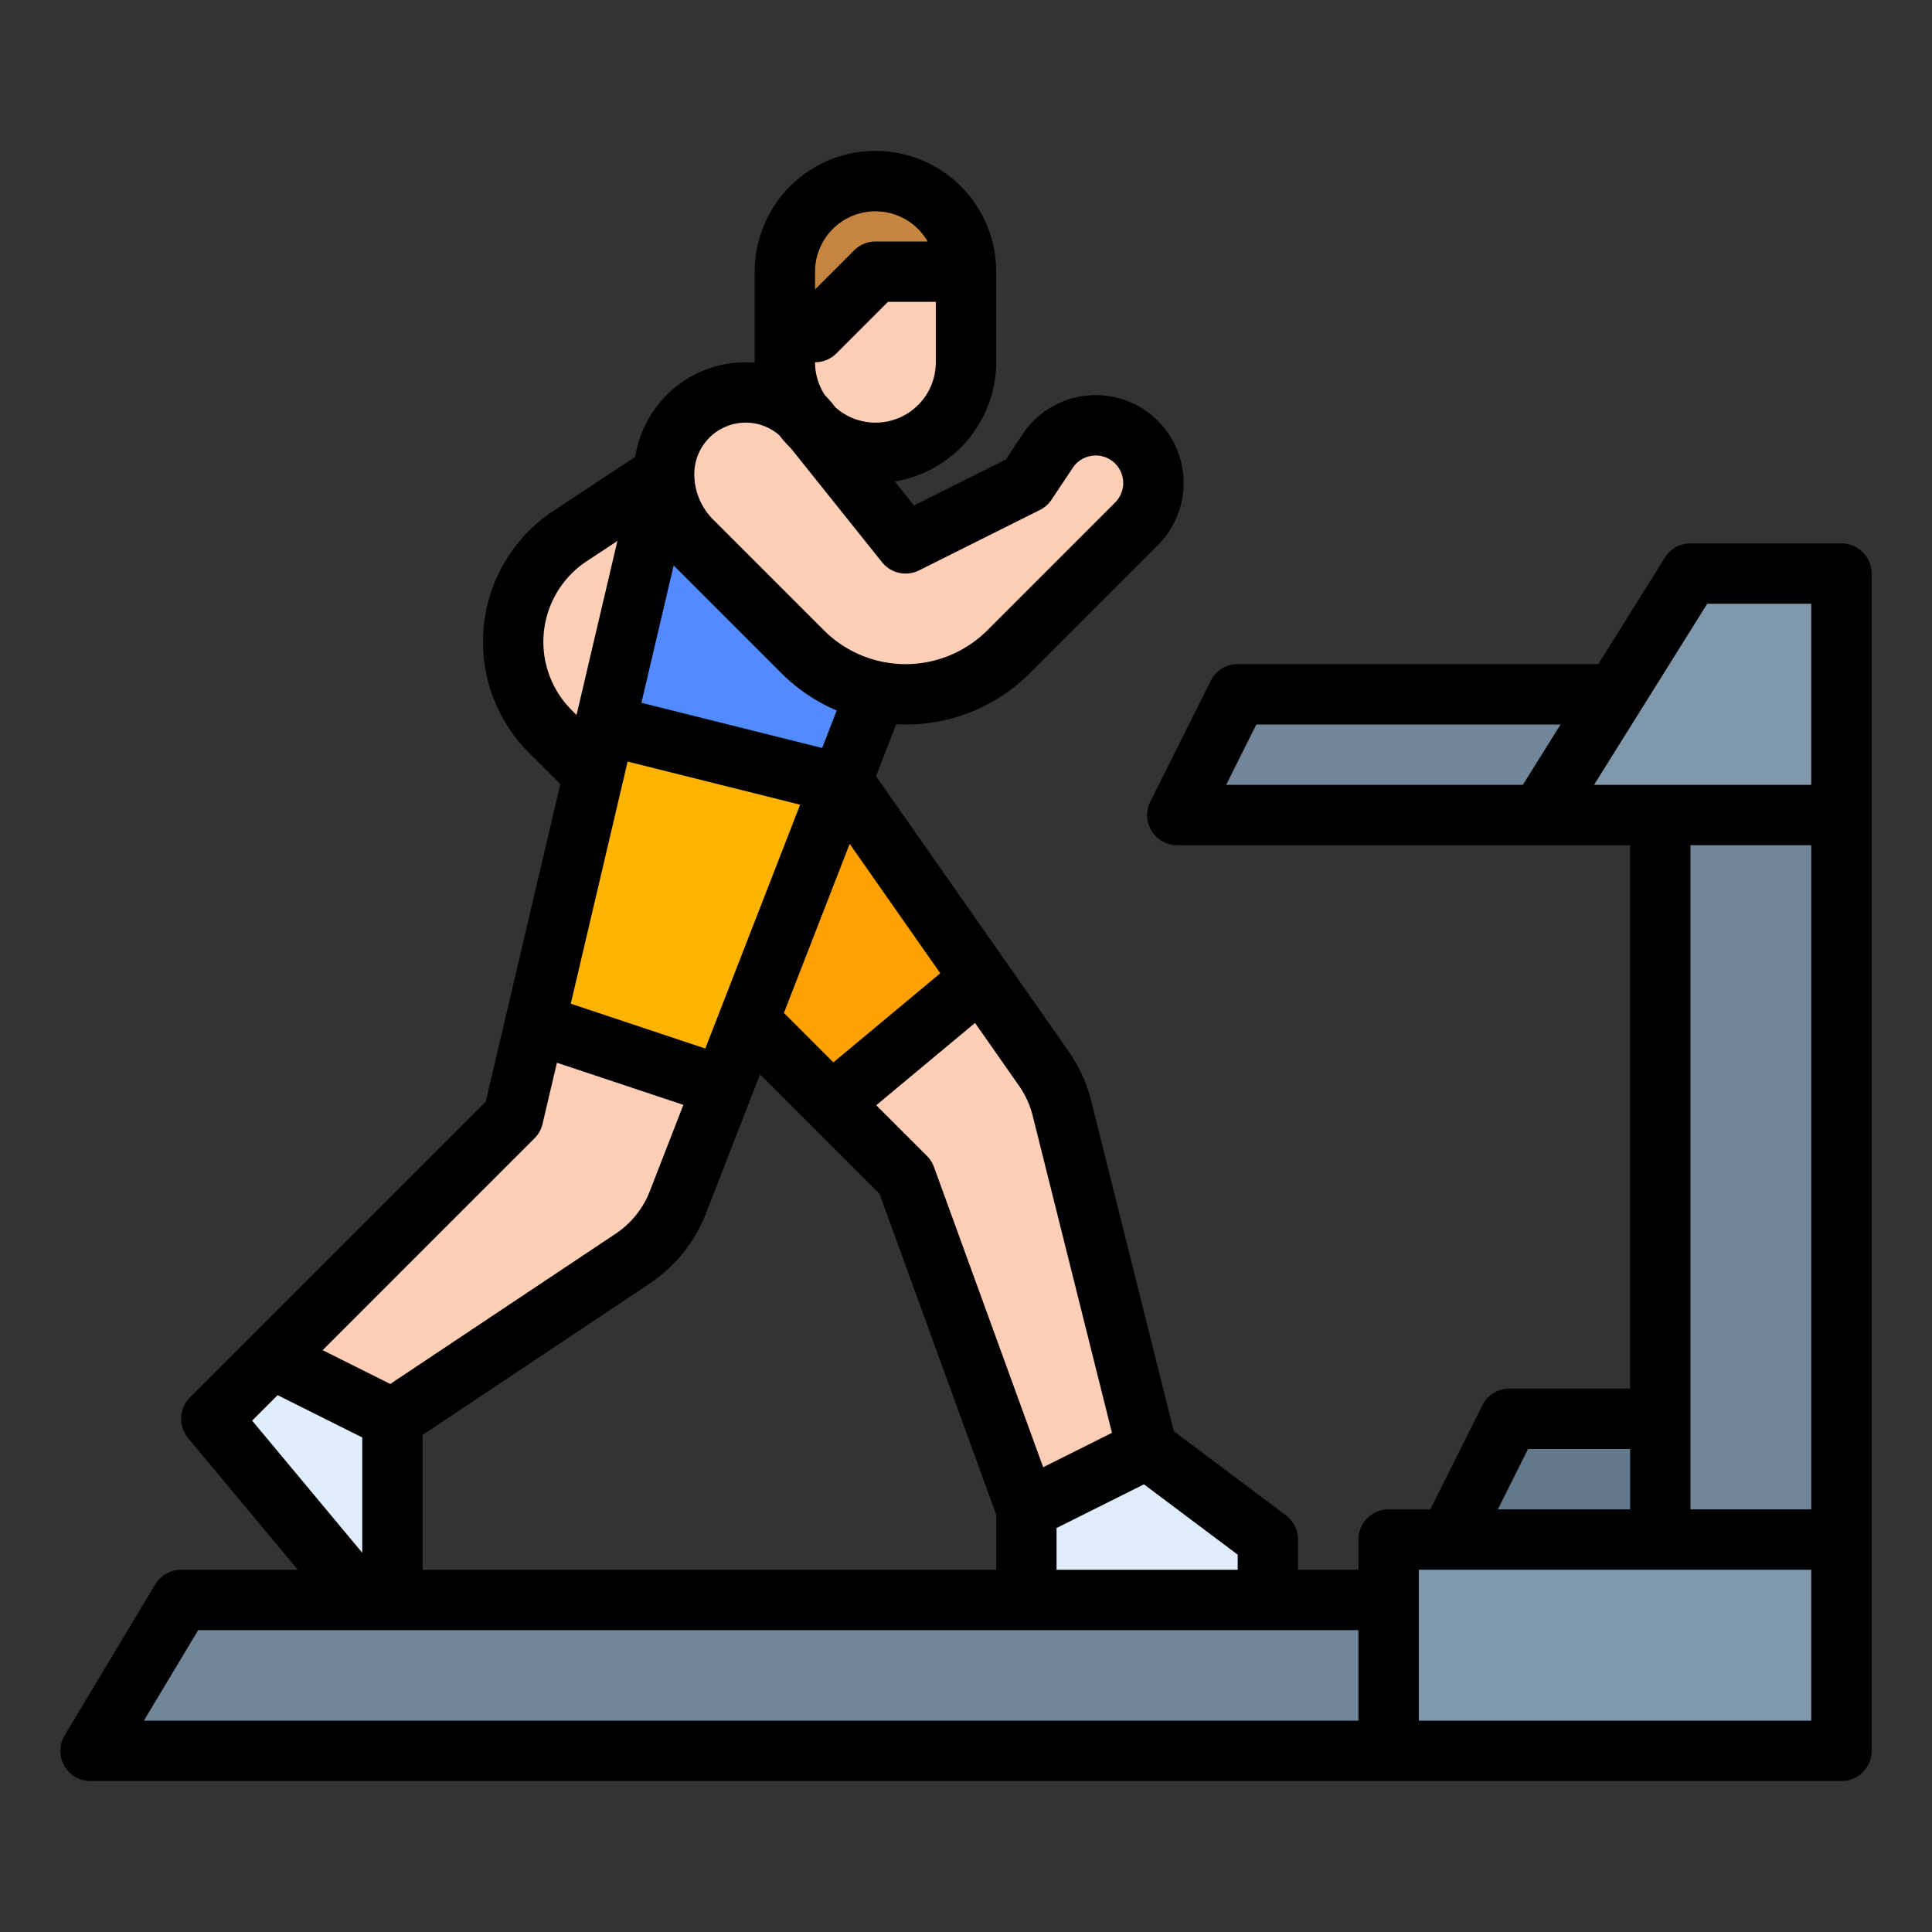 <svg id="filled_outline" height="512" viewBox="0 0 512 512" width="512" xmlns="http://www.w3.org/2000/svg" data-name="filled outline"><rect x="0" y="0" width="512" height="512" fill="#333333" stroke="none"/><path d="m304 384-32 16-32-88-52.59-52.59 25.46-67.31 47.09 67.27 16.65 23.78a32.194 32.194 0 0 1 4.83 10.59z" fill="#ffceb6"/><path d="m259.96 259.37-39.6 32.99-32.95-32.95 25.46-67.31z" fill="#ffa100"/><path d="m272 400 32-16 32 24v16h-64z" fill="#e0edff"/><path d="m160 208-14.16-14.16a33.595 33.595 0 0 1 -9.84-23.755 33.595 33.595 0 0 1 15.096-28.043l34.478-22.745z" fill="#ffceb6"/><path d="m240 163.43-17.22 44.27-31.18 80.17-11.94 30.71a32.004 32.004 0 0 1 -12.07 15.03l-63.59 42.39-32-16 64-64 5.81-24.73 18.58-79.17 15.61-66.49 48-37.61z" fill="#548aff"/><path d="m216 87.999 16-15.999h24v24a24 24 0 0 1 -24 24 24 24 0 0 1 -24-24v-8z" fill="#ffceb6"/><path d="m256 72a24 24 0 0 0 -24-24 24 24 0 0 0 -24 24v16l8-.001 16-15.999z" fill="#c78640"/><path d="m214.489 112.111 25.511 31.889 32-16 5.654-8.481a15.29 15.29 0 0 1 23.534-2.33 15.29 15.29 0 0 1 0 21.624l-33.875 33.875a38.627 38.627 0 0 1 -27.314 11.314 38.627 38.627 0 0 1 -27.314-11.314l-29.341-29.341a25.078 25.078 0 0 1 -7.345-17.733 21.612 21.612 0 0 1 21.612-21.613 21.612 21.612 0 0 1 16.877 8.111z" fill="#ffceb6"/><path d="m222.78 207.7-31.18 80.17-49.79-16.6 18.58-79.17z" fill="#ffb401"/><path d="m191.6 287.87-11.94 30.71a32.004 32.004 0 0 1 -12.07 15.03l-63.59 42.39-32-16 64-64 5.81-24.73z" fill="#ffceb6"/><path d="m368 464h-344l24-40h320z" fill="#718799"/><path d="m368 408h120v56h-120z" fill="#8098ab"/><path d="m440 216h48v192h-48z" fill="#718799"/><path d="m440 216h-128l16-32h112z" fill="#718799"/><path d="m408 216 40-64h40v64z" fill="#8098ab"/><path d="m104 376v40l-8 8-40-48 16-16z" fill="#e0edff"/><path d="m384 408 16-32h40v32z" fill="#62798c"/><path d="m24 472h464a8 8 0 0 0 8-8v-312a8 8 0 0 0 -8-8h-40a8.001 8.001 0 0 0 -6.784 3.76l-17.65 28.24h-95.566a7.999 7.999 0 0 0 -7.155 4.422l-16 32a8 8 0 0 0 7.155 11.578h120v144h-32a7.999 7.999 0 0 0 -7.155 4.422l-13.789 27.578h-11.056a8 8 0 0 0 -8 8v8h-16v-8a7.999 7.999 0 0 0 -3.2-6.4l-29.728-22.296-21.876-87.504a39.86 39.86 0 0 0 -6.036-13.236l-51.012-72.874 5.351-13.76c.83.044 1.663.069 2.5.069a46.322 46.322 0 0 0 32.97-13.657l33.875-33.875a23.29 23.29 0 1 0 -35.847-29.387l-4.476 6.714-24.315 12.157-5.093-6.366a32.047 32.047 0 0 0 26.886-31.586v-24a32 32 0 0 0 -64 0v24c0 .036.003.071.003.106-.792-.063-1.587-.106-2.39-.106a29.659 29.659 0 0 0 -29.265 25.077l-21.657 14.287a41.595 41.595 0 0 0 -6.507 64.133l8.305 8.305-19.756 84.153-78.389 78.389a8 8 0 0 0 -.489 10.778l29.065 34.878h-30.919a8 8 0 0 0 -6.86 3.884l-24 40a8 8 0 0 0 6.86 12.116zm456-72h-32v-176h32zm-27.566-240h27.566v48h-57.566zm-119.49 32h80.621l-10 16h-78.621zm72 192h27.056v16h-35.056zm-28.944 32h104v40h-104zm-48-4v4h-48v-11.056l23.156-11.578zm-54.326-116.318 21.008 84.033-18.231 9.116-28.933-79.564a8.005 8.005 0 0 0 -1.862-2.923l-13.442-13.442 26.18-21.816 11.658 16.654a23.926 23.926 0 0 1 3.622 7.943zm-24.488-37.751-28.332 23.61-13.106-13.106 17.425-44.808zm-82.861-56.103 45.714 11.428-25.128 64.615-35.648-11.883zm51.559-3.603-47.902-11.976 8.547-36.407 28.501 28.501a46.568 46.568 0 0 0 14.716 9.953zm30.115-102.225a15.974 15.974 0 0 1 -26.574 11.976l-.69-.862a30.055 30.055 0 0 0 -2.123-2.377 15.895 15.895 0 0 1 -2.613-8.736v-.001h.001a8.003 8.003 0 0 0 5.656-2.343l13.657-13.656h12.687zm-16-40a15.997 15.997 0 0 1 13.835 8h-13.835a8.001 8.001 0 0 0 -5.657 2.343l-10.343 10.343v-4.686a16.018 16.018 0 0 1 16-16zm-34.388 56a13.521 13.521 0 0 1 8.938 3.368 32.287 32.287 0 0 0 3.109 3.512l24.094 30.118a7.999 7.999 0 0 0 9.825 2.158l32-16a7.996 7.996 0 0 0 3.079-2.718l5.654-8.481a7.291 7.291 0 0 1 11.221-1.111 7.298 7.298 0 0 1 0 10.31l-33.875 33.875a30.628 30.628 0 0 1 -43.313 0l-29.341-29.341a16.967 16.967 0 0 1 -5.002-12.076 13.628 13.628 0 0 1 13.612-13.612zm-46.116 76.183a25.596 25.596 0 0 1 4.004-39.464l8.114-5.353-10.825 46.11zm-9.84 113.474a7.998 7.998 0 0 0 2.131-3.828l3.803-16.199 33.514 11.171-8.897 22.879a23.884 23.884 0 0 1 -9.055 11.271l-59.727 39.818-17.92-8.96zm-68.077 68.077 22.42 11.21v30.559l-29.177-35.013zm38.42 10.548 60.027-40.018a39.803 39.803 0 0 0 15.092-18.785l14.293-36.753 31.676 31.676 30.912 85.008v14.59h-152zm-59.471 51.718h307.471v24h-321.871z"/></svg>